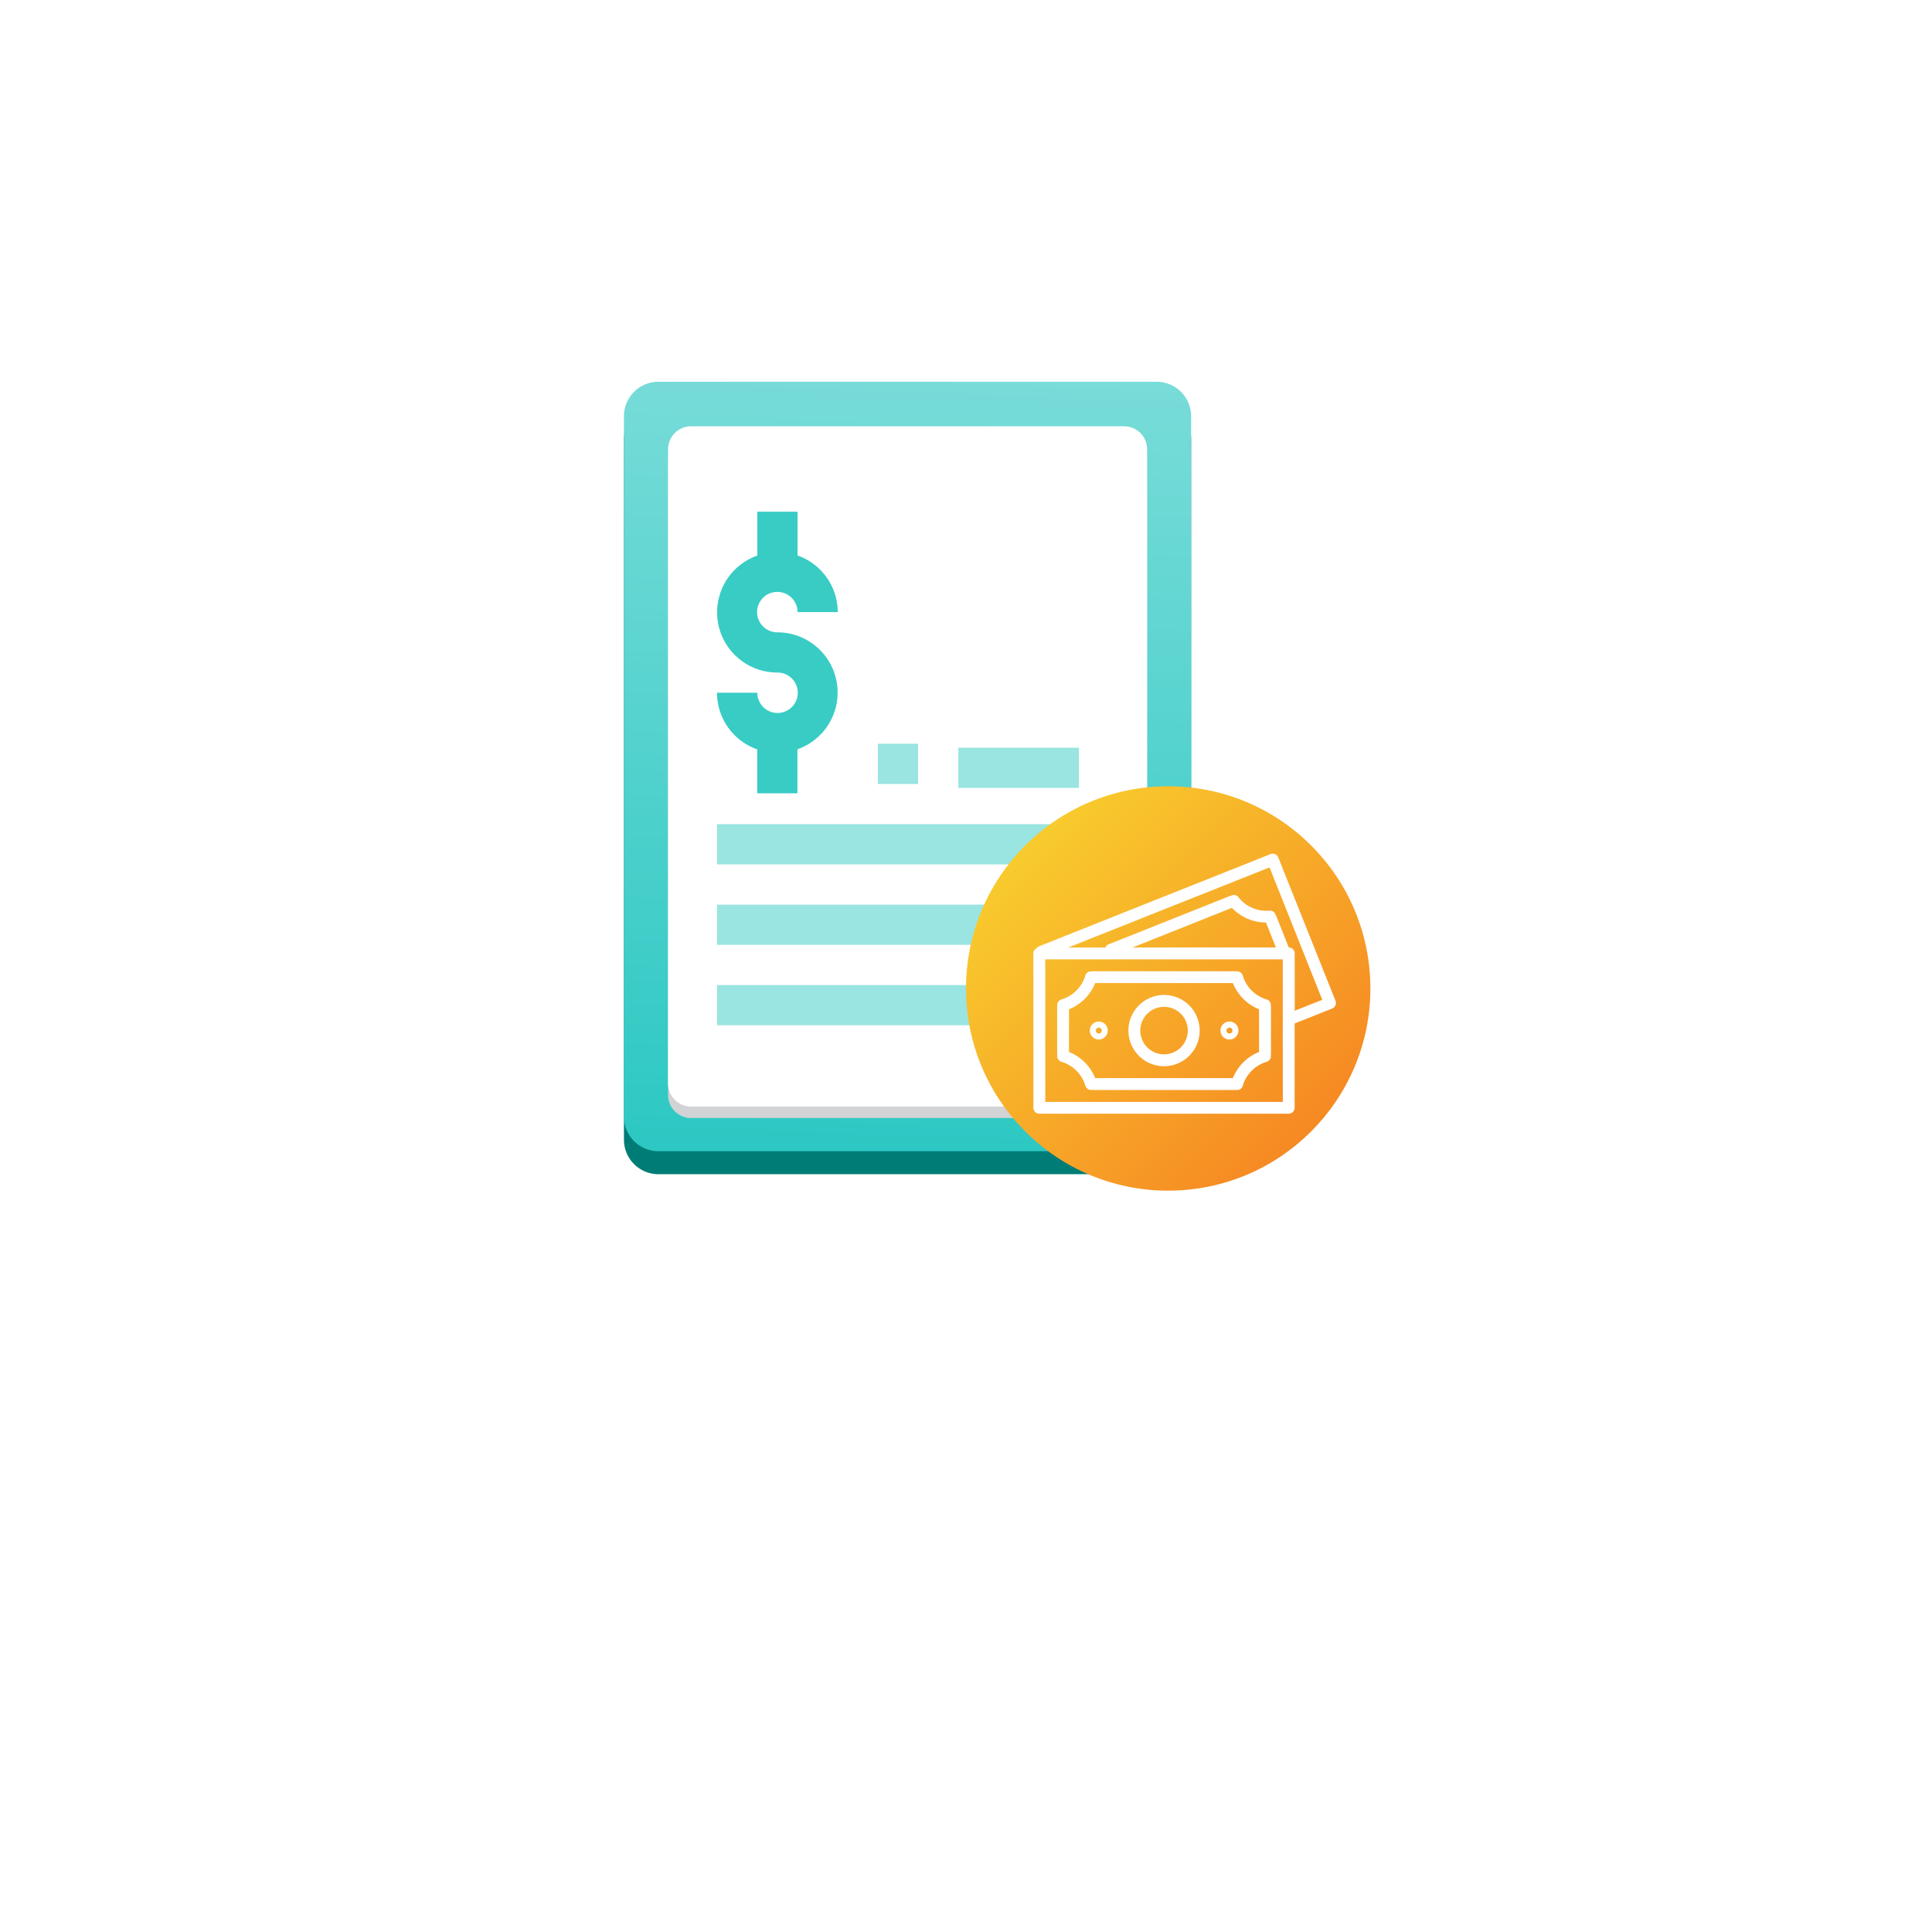<svg xmlns="http://www.w3.org/2000/svg" xmlns:xlink="http://www.w3.org/1999/xlink" width="86" height="86" viewBox="0 0 86 86"><defs><style>.a{fill:#fff;}.b{fill:#007c77;}.c{fill:url(#c);}.d{fill:#d1d3d4;}.e{fill:#9ae4e1;}.f{fill:#38ccc4;}.g{fill:url(#d);}.h{filter:url(#a);}</style><filter id="a" x="0" y="0" width="86" height="86" filterUnits="userSpaceOnUse"><feOffset dy="8" input="SourceAlpha"/><feGaussianBlur stdDeviation="5" result="b"/><feFlood flood-opacity="0.188"/><feComposite operator="in" in2="b"/><feComposite in="SourceGraphic"/></filter><linearGradient id="c" x1="0.468" y1="1" x2="0.5" y2="-0.169" gradientUnits="objectBoundingBox"><stop offset="0" stop-color="#2dc8c3"/><stop offset="1" stop-color="#84dfdc"/></linearGradient><linearGradient id="d" x1="0.146" y1="0.146" x2="0.852" y2="0.852" gradientUnits="objectBoundingBox"><stop offset="0" stop-color="#f8cb2d"/><stop offset="1" stop-color="#f68923"/></linearGradient></defs><g transform="translate(-246 -501)"><g transform="translate(261 508)"><g class="h" transform="matrix(1, 0, 0, 1, -15, -7)"><rect class="a" width="56" height="56" rx="16" transform="translate(15 7)"/></g><g transform="translate(13.297 10.312)"><g transform="translate(-0.521 -1.513)"><g transform="translate(0 0)"><g transform="translate(0 2.218)"><path class="b" d="M80.2,100.3h22.177a1.535,1.535,0,0,0,1.535-1.535V67.584a1.535,1.535,0,0,0-1.535-1.535H80.2a1.535,1.535,0,0,0-1.535,1.535V98.76A1.536,1.536,0,0,0,80.2,100.3Z" transform="translate(-78.667 -66.049)"/></g><g transform="translate(0 1.194)"><path class="c" d="M80.2,96.3h22.177a1.535,1.535,0,0,0,1.535-1.535V63.584a1.535,1.535,0,0,0-1.535-1.535H80.2a1.535,1.535,0,0,0-1.535,1.535V94.76A1.536,1.536,0,0,0,80.2,96.3Z" transform="translate(-78.667 -62.049)"/></g><g transform="translate(1.962 3.689)"><path class="d" d="M87.356,102.079h19.277a1.024,1.024,0,0,0,1.024-1.024V72.823a1.024,1.024,0,0,0-1.024-1.024H87.357a1.024,1.024,0,0,0-1.024,1.024v28.233A1.023,1.023,0,0,0,87.356,102.079Z" transform="translate(-86.333 -71.799)"/></g><g transform="translate(1.962 3.177)"><path class="a" d="M87.356,100.079h19.277a1.024,1.024,0,0,0,1.024-1.024V70.823a1.024,1.024,0,0,0-1.024-1.024H87.357a1.024,1.024,0,0,0-1.024,1.024V99.056A1.023,1.023,0,0,0,87.356,100.079Z" transform="translate(-86.333 -69.799)"/></g><g transform="translate(4.14 3.398)"><path class="e" d="M301,240h5.37v1.79H301Z" transform="translate(-290.259 -225.914)"/><g transform="translate(0 3.58)"><path class="f" d="M123.685,65.37a.9.9,0,1,1,.9-.9h1.79a2.678,2.678,0,0,0-1.79-2.521V60h-1.79v1.954a2.679,2.679,0,0,0,.9,5.206.9.9,0,1,1-.9.9H121a2.678,2.678,0,0,0,1.79,2.521v1.954h1.79V70.577a2.679,2.679,0,0,0-.9-5.206Z" transform="translate(-121 -60)"/></g><g transform="translate(0 13.91)"><path class="e" d="M121,300h16.111v1.79H121Z" transform="translate(-121 -296.42)"/><path class="e" d="M121,360h16.111v1.79H121Z" transform="translate(-121 -352.839)"/><path class="e" d="M121,420h16.111v1.79H121Z" transform="translate(-121 -409.259)"/><path class="e" d="M241,240h1.79v1.79H241Z" transform="translate(-233.839 -240)"/></g></g></g></g><circle class="g" cx="9" cy="9" r="9" transform="translate(14.703 17.688)"/><g transform="translate(17.703 -7.901)"><g transform="translate(0 28.588)"><g transform="translate(0 0)"><path class="a" d="M13.448,35.139h0L10.9,28.755a.264.264,0,0,0-.343-.148h0L.247,32.714a.259.259,0,0,0-.106.084A.261.261,0,0,0,0,33.028V39.9a.264.264,0,0,0,.264.264h11.1a.264.264,0,0,0,.264-.264V36.147l1.669-.665A.264.264,0,0,0,13.448,35.139Zm-2.345,4.5H.529V33.292H11.1ZM4.411,32.765,8.837,31a2.1,2.1,0,0,0,1.516.653l.441,1.11Zm7.221,2.815V33.028a.264.264,0,0,0-.264-.264h0l-.56-1.407a.219.219,0,0,0-.022-.033.261.261,0,0,0-.276-.2,1.581,1.581,0,0,1-1.386-.6.262.262,0,0,0-.339-.059l-.037.007-5.4,2.152a.261.261,0,0,0-.145.141H1.552L10.512,29.2l2.347,5.894Z" transform="translate(0 -28.588)"/><path class="a" d="M32.189,190.976a1.581,1.581,0,0,1,1.067,1.066.264.264,0,0,0,.253.189.241.241,0,0,0,.041-.006l.036.007H39.93l.032-.007a.246.246,0,0,0,.3-.181h0a1.581,1.581,0,0,1,1.067-1.067.261.261,0,0,0,.181-.291.266.266,0,0,0,.008-.039v-2.115a.238.238,0,0,0-.008-.039.261.261,0,0,0-.181-.291,1.579,1.579,0,0,1-1.067-1.067.261.261,0,0,0-.293-.181l-.037-.007H33.586a.249.249,0,0,0-.039.008.261.261,0,0,0-.291.181,1.58,1.58,0,0,1-1.067,1.067.261.261,0,0,0-.181.291.267.267,0,0,0-.007.039v2.115a.244.244,0,0,0,.007.037A.262.262,0,0,0,32.189,190.976Zm.34-2.338a2.1,2.1,0,0,0,1.165-1.165h6.129a2.1,2.1,0,0,0,1.165,1.165v1.9a2.1,2.1,0,0,0-1.165,1.165h-6.13a2.1,2.1,0,0,0-1.165-1.165Z" transform="translate(-30.943 -181.712)"/><path class="a" d="M129.586,222.117A1.586,1.586,0,1,0,128,220.531,1.586,1.586,0,0,0,129.586,222.117Zm0-2.643a1.057,1.057,0,1,1-1.057,1.057A1.057,1.057,0,0,1,129.586,219.474Z" transform="translate(-123.77 -212.655)"/><path class="a" d="M76.4,255.738a.4.4,0,1,0-.4-.4A.4.4,0,0,0,76.4,255.738Zm0-.529a.132.132,0,1,1-.132.132A.132.132,0,0,1,76.4,255.209Z" transform="translate(-73.489 -247.465)"/><path class="a" d="M252.4,255.738a.4.4,0,1,0-.4-.4A.4.4,0,0,0,252.4,255.738Zm0-.529a.132.132,0,1,1-.132.132A.132.132,0,0,1,252.4,255.209Z" transform="translate(-243.673 -247.465)"/></g></g></g></g></g></g></svg>